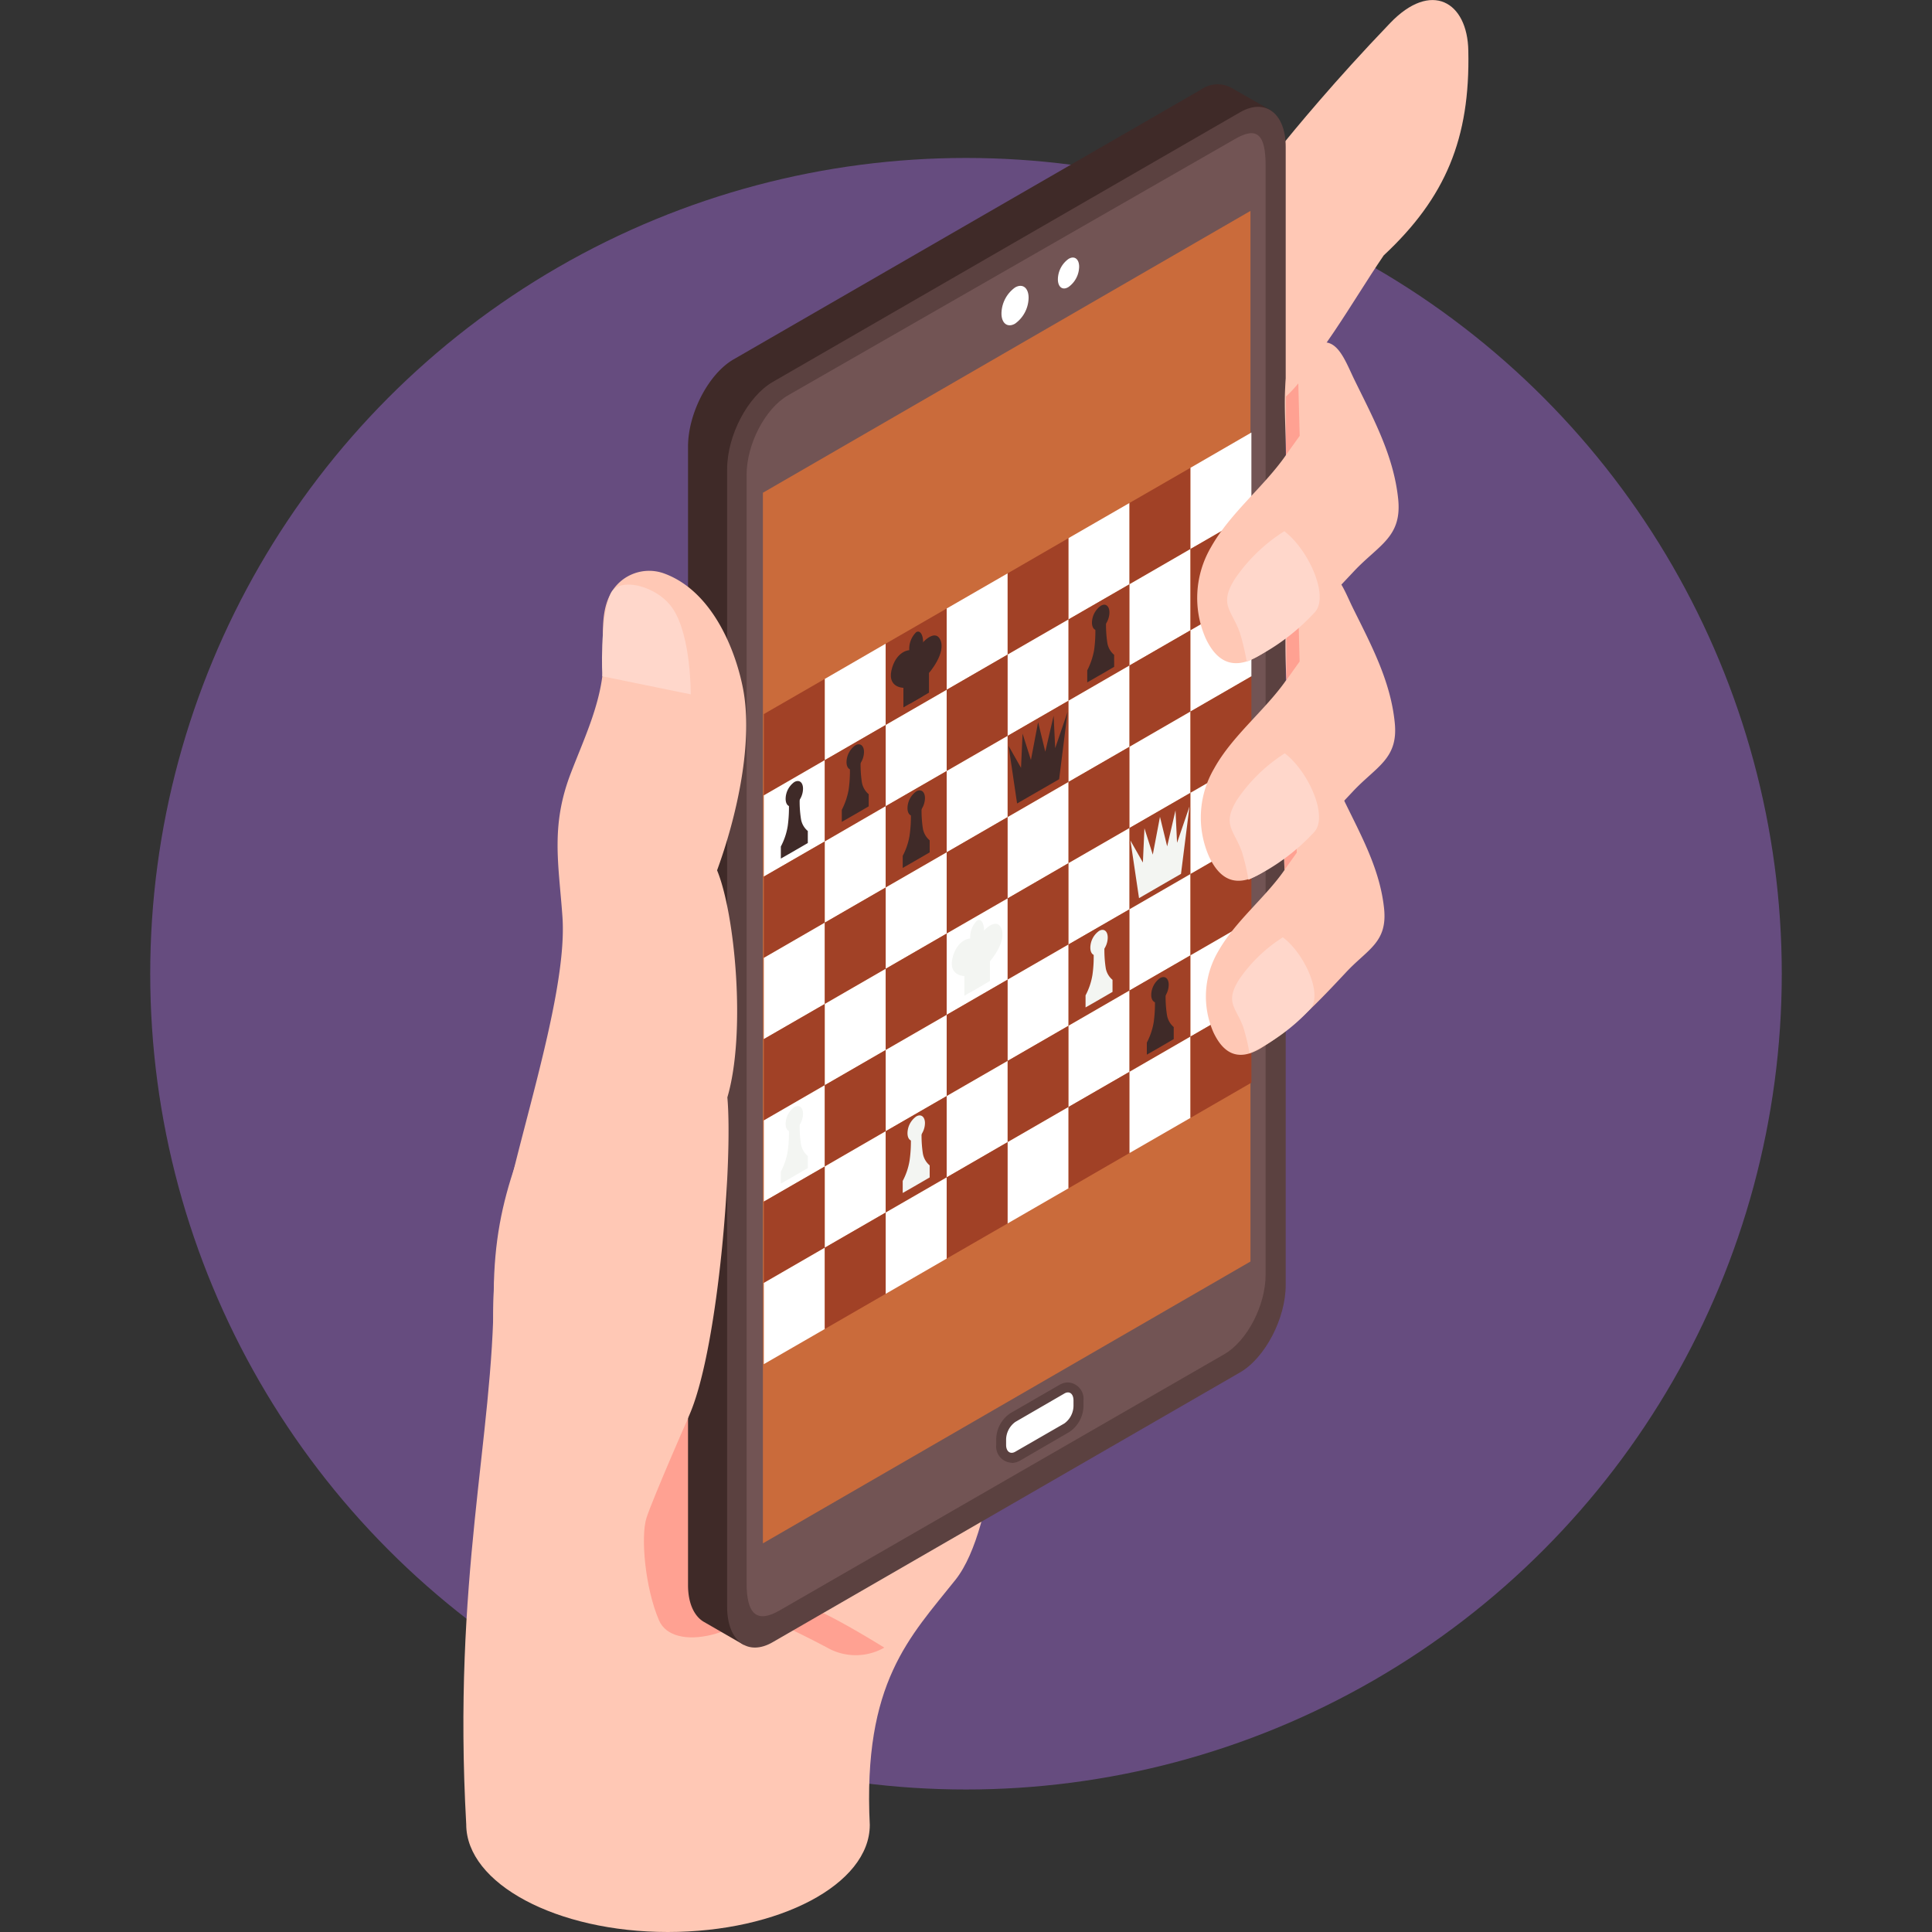 <svg id="Layer_1" data-name="Layer 1" xmlns="http://www.w3.org/2000/svg" viewBox="0 0 250 250"><rect x="0" y="0" width="250" height="250" fill="#333333" stroke="none"/><defs><style>.cls-1{opacity:0.5;}.cls-2{fill:#96c;}.cls-3{fill:#ffc8b5;}.cls-4{fill:#ffa192;}.cls-5{fill:#3f2a28;}.cls-6{fill:#5b4140;}.cls-7{fill:#725454;}.cls-8{fill:#ca6b3b;}.cls-9{fill:#fff;}.cls-10{fill:#a14126;}.cls-11{fill:#f3f5f2;}.cls-12{fill:#ffd7cb;}</style></defs><title>icon_online</title><g class="cls-1"><circle class="cls-2" cx="125" cy="126" r="105.56"/></g><path class="cls-3" d="M129,175.89c-6.93-8.86-16.86-15.36-26.34-21.18-8.69-5.33-27.78-24.89-28.86-22.1C68,147.83,64,154,63.89,167.18c-.07,18.95-5.34,37.14-3.56,68.88C60.32,243.73,72,250,86.41,250s26.13-6.17,26.14-13.84c-.91-18.5,5.2-24.33,11.1-31.75C129.08,197.57,129.9,177,129,175.89Z"/><path class="cls-3" d="M190,6.58C189.9.21,185.19-2.57,179.87,3c-7.21,7.51-12.26,13.67-14.54,16.47V51.82l0,0c5.39-4.91,9.4-12.41,13.72-18.77C187.08,25.56,190.24,17.9,190,6.58Z"/><path class="cls-4" d="M89.41,182.63s-5,11.39-5.76,13.8-.19,9,1.62,13.23,11.13,2.12,15.34-3.9S89.41,182.63,89.41,182.63Z"/><path class="cls-4" d="M98.72,209.14s4.19,1.87,8.31,4.06a7.46,7.46,0,0,0,7.4,0s-8.19-5.1-10.21-5.34S98.72,209.14,98.72,209.14Z"/><path class="cls-5" d="M164.59,14.36l-5.26-3v0a3.72,3.72,0,0,0-3.92.23L94.93,46.5c-3.25,1.87-5.9,7-5.9,11.29V205.11c0,2.36.8,4,2,4.73v0l5.2,3,59.12-38.19c3.25-1.88,5.9-7,5.9-11.29Z"/><path class="cls-6" d="M100,212.49l60.46-34.9c3.25-1.88,5.91-7,5.91-11.3V19c0-4.34-2.66-6.35-5.91-4.47L100,49.42c-3.25,1.87-5.91,6.95-5.91,11.29V208C94.12,212.36,96.78,214.37,100,212.49Z"/><path class="cls-7" d="M100.88,208.39l57.5-33.13c3-1.71,5.39-6.35,5.39-10.31V21.43c0-4-1.07-5.14-4-3.42L102,51.14c-3,1.71-5.39,6.35-5.39,10.31V204.89C96.62,208.85,97.91,210.1,100.88,208.39Z"/><polygon class="cls-8" points="98.72 199.71 161.81 163.24 161.81 27.29 98.72 63.76 98.72 199.71"/><path class="cls-9" d="M129.59,40.56c0,1.29.79,1.88,1.76,1.32a4.19,4.19,0,0,0,1.75-3.35c0-1.29-.78-1.89-1.75-1.33A4.21,4.21,0,0,0,129.59,40.56Z"/><path class="cls-9" d="M136.89,36.14c0,1,.61,1.48,1.37,1a3.29,3.29,0,0,0,1.38-2.63c0-1-.62-1.47-1.38-1A3.3,3.3,0,0,0,136.89,36.14Z"/><path class="cls-6" d="M130.91,189.28a2.11,2.11,0,0,1-2-2.33v-.7a4.12,4.12,0,0,1,1.83-3.38l6.34-3.66a2.22,2.22,0,0,1,1.12-.32,2.11,2.11,0,0,1,2,2.33v.7a4.12,4.12,0,0,1-1.83,3.38L132,189a2.31,2.31,0,0,1-1.12.31Z"/><path class="cls-9" d="M131.38,187.85l6.35-3.66a2.86,2.86,0,0,0,1.18-2.27v-.7c0-.87-.53-1.28-1.18-.9L131.38,184a2.87,2.87,0,0,0-1.19,2.27v.7C130.19,187.82,130.73,188.23,131.38,187.85Z"/><polygon class="cls-10" points="106.73 98.36 98.84 102.92 98.84 92.4 106.73 87.85 106.73 98.36"/><polygon class="cls-9" points="114.61 93.81 106.73 98.36 106.73 87.85 114.61 83.29 114.61 93.81"/><polygon class="cls-9" points="106.73 108.88 98.84 113.43 98.84 102.92 106.73 98.36 106.73 108.88"/><polygon class="cls-10" points="114.61 104.32 106.73 108.88 106.73 98.36 114.61 93.81 114.61 104.32"/><polygon class="cls-10" points="122.5 89.26 114.61 93.81 114.61 83.29 122.5 78.74 122.5 89.26"/><polygon class="cls-9" points="130.39 84.7 122.5 89.26 122.5 78.74 130.39 74.19 130.39 84.7"/><polygon class="cls-9" points="122.5 99.77 114.61 104.32 114.61 93.81 122.5 89.26 122.5 99.77"/><polygon class="cls-10" points="130.39 95.22 122.5 99.77 122.5 89.26 130.39 84.7 130.39 95.22"/><polygon class="cls-10" points="106.73 119.39 98.84 123.95 98.84 113.43 106.73 108.88 106.73 119.39"/><polygon class="cls-9" points="114.61 114.84 106.73 119.39 106.73 108.88 114.61 104.32 114.61 114.84"/><polygon class="cls-9" points="106.73 129.91 98.84 134.46 98.84 123.95 106.73 119.39 106.73 129.91"/><polygon class="cls-10" points="114.61 125.36 106.73 129.91 106.73 119.39 114.61 114.84 114.61 125.36"/><polygon class="cls-10" points="122.5 110.29 114.61 114.84 114.61 104.32 122.5 99.77 122.5 110.29"/><polygon class="cls-9" points="130.39 105.73 122.5 110.29 122.5 99.77 130.39 95.22 130.39 105.73"/><polygon class="cls-9" points="122.5 120.8 114.61 125.36 114.61 114.84 122.5 110.29 122.5 120.8"/><polygon class="cls-10" points="130.39 116.25 122.5 120.8 122.5 110.29 130.39 105.73 130.39 116.25"/><polygon class="cls-10" points="138.27 80.15 130.39 84.7 130.39 74.19 138.27 69.63 138.27 80.15"/><polygon class="cls-9" points="146.16 75.6 138.27 80.15 138.27 69.63 146.16 65.08 146.16 75.6"/><polygon class="cls-9" points="138.27 90.67 130.39 95.22 130.39 84.7 138.27 80.15 138.27 90.67"/><polygon class="cls-10" points="146.16 86.11 138.27 90.67 138.27 80.15 146.16 75.6 146.16 86.11"/><polygon class="cls-10" points="154.05 71.04 146.16 75.6 146.16 65.08 154.05 60.53 154.05 71.04"/><polygon class="cls-9" points="161.93 66.49 154.05 71.04 154.05 60.53 161.93 55.97 161.93 66.49"/><polygon class="cls-9" points="154.05 81.56 146.16 86.11 146.16 75.6 154.05 71.04 154.05 81.56"/><polygon class="cls-10" points="161.93 77 154.05 81.56 154.05 71.04 161.93 66.49 161.93 77"/><polygon class="cls-10" points="138.27 101.18 130.39 105.73 130.39 95.22 138.27 90.67 138.27 101.18"/><polygon class="cls-9" points="146.16 96.63 138.27 101.18 138.27 90.67 146.16 86.11 146.16 96.63"/><polygon class="cls-9" points="138.27 111.69 130.39 116.25 130.39 105.73 138.27 101.18 138.27 111.69"/><polygon class="cls-10" points="146.16 107.14 138.27 111.69 138.27 101.18 146.16 96.63 146.16 107.14"/><polygon class="cls-10" points="154.05 92.07 146.16 96.63 146.16 86.11 154.05 81.56 154.05 92.07"/><polygon class="cls-9" points="161.93 87.52 154.05 92.07 154.05 81.56 161.93 77 161.93 87.52"/><polygon class="cls-9" points="154.05 102.59 146.16 107.14 146.16 96.63 154.05 92.07 154.05 102.59"/><polygon class="cls-10" points="161.93 98.04 154.05 102.59 154.05 92.07 161.93 87.52 161.93 98.04"/><polygon class="cls-10" points="106.73 140.42 98.84 144.98 98.84 134.46 106.73 129.91 106.73 140.42"/><polygon class="cls-9" points="114.61 135.87 106.73 140.42 106.73 129.91 114.61 125.36 114.61 135.87"/><polygon class="cls-9" points="106.73 150.94 98.84 155.49 98.84 144.98 106.73 140.42 106.73 150.94"/><polygon class="cls-10" points="114.61 146.38 106.73 150.94 106.73 140.42 114.61 135.87 114.61 146.38"/><polygon class="cls-10" points="122.5 131.32 114.61 135.87 114.61 125.36 122.5 120.8 122.5 131.32"/><polygon class="cls-9" points="130.39 126.76 122.5 131.32 122.5 120.8 130.39 116.25 130.39 126.76"/><polygon class="cls-9" points="122.5 141.83 114.61 146.38 114.61 135.87 122.5 131.32 122.5 141.83"/><polygon class="cls-10" points="130.39 137.28 122.5 141.83 122.5 131.32 130.39 126.76 130.39 137.28"/><polygon class="cls-10" points="106.73 161.45 98.84 166.01 98.84 155.49 106.73 150.94 106.73 161.45"/><polygon class="cls-9" points="114.61 156.9 106.73 161.45 106.73 150.94 114.61 146.38 114.61 156.9"/><polygon class="cls-9" points="106.73 171.97 98.84 176.52 98.84 166.01 106.73 161.45 106.73 171.97"/><polygon class="cls-10" points="114.61 167.42 106.73 171.97 106.73 161.45 114.61 156.9 114.61 167.42"/><polygon class="cls-10" points="122.5 152.35 114.61 156.9 114.61 146.38 122.5 141.83 122.5 152.35"/><polygon class="cls-9" points="130.39 147.79 122.5 152.35 122.5 141.83 130.39 137.28 130.39 147.79"/><polygon class="cls-9" points="122.5 162.86 114.61 167.42 114.61 156.9 122.5 152.35 122.5 162.86"/><polygon class="cls-10" points="130.39 158.31 122.5 162.86 122.5 152.35 130.39 147.79 130.39 158.31"/><polygon class="cls-10" points="138.27 122.21 130.39 126.76 130.39 116.25 138.27 111.69 138.27 122.21"/><polygon class="cls-9" points="146.16 117.66 138.27 122.21 138.27 111.69 146.16 107.14 146.16 117.66"/><polygon class="cls-9" points="138.27 132.73 130.39 137.28 130.39 126.76 138.27 122.21 138.27 132.73"/><polygon class="cls-10" points="146.16 128.17 138.27 132.73 138.27 122.21 146.16 117.66 146.16 128.17"/><polygon class="cls-10" points="154.05 113.1 146.16 117.66 146.16 107.14 154.05 102.59 154.05 113.1"/><polygon class="cls-9" points="161.93 108.55 154.05 113.1 154.05 102.59 161.93 98.04 161.93 108.55"/><polygon class="cls-9" points="154.05 123.62 146.16 128.17 146.16 117.66 154.05 113.1 154.05 123.62"/><polygon class="cls-10" points="161.93 119.07 154.05 123.62 154.05 113.1 161.93 108.55 161.93 119.07"/><polygon class="cls-10" points="138.27 143.24 130.39 147.79 130.39 137.28 138.27 132.73 138.27 143.24"/><polygon class="cls-9" points="146.16 138.69 138.27 143.24 138.27 132.73 146.16 128.17 146.16 138.69"/><polygon class="cls-9" points="138.27 153.76 130.39 158.31 130.39 147.79 138.27 143.24 138.27 153.76"/><polygon class="cls-10" points="146.16 149.2 138.27 153.76 138.27 143.24 146.16 138.69 146.16 149.2"/><polygon class="cls-10" points="154.05 134.13 146.16 138.69 146.16 128.17 154.05 123.62 154.05 134.13"/><polygon class="cls-9" points="161.93 129.58 154.05 134.13 154.05 123.62 161.93 119.07 161.93 129.58"/><polygon class="cls-9" points="154.05 144.65 146.16 149.2 146.16 138.69 154.05 134.13 154.05 144.65"/><polygon class="cls-10" points="161.93 140.1 154.05 144.65 154.05 134.13 161.93 129.58 161.93 140.1"/><path class="cls-5" d="M151.23,127.43a2.68,2.68,0,0,1-1.13,2.15c-.62.36-1.13,0-1.13-.85a2.72,2.72,0,0,1,1.13-2.16C150.73,126.21,151.23,126.59,151.23,127.43Z"/><path class="cls-5" d="M151,131.3a14.86,14.86,0,0,1-.16-2.84l-.7.56-.7.25a17.5,17.5,0,0,1-.15,3,8.84,8.84,0,0,1-.89,2.64v1.56l1.47-.84.55-.32,1.46-.85v-1.56A2.57,2.57,0,0,1,151,131.3Z"/><path class="cls-11" d="M103.91,144.12a2.68,2.68,0,0,1-1.13,2.15c-.62.36-1.12,0-1.12-.85a2.71,2.71,0,0,1,1.12-2.16C103.41,142.9,103.91,143.29,103.91,144.12Z"/><path class="cls-11" d="M103.64,148a14.41,14.41,0,0,1-.15-2.85l-.71.56-.7.25a17.5,17.5,0,0,1-.15,3,8.48,8.48,0,0,1-.89,2.64v1.56l1.47-.84.55-.32,1.47-.85v-1.56A2.53,2.53,0,0,1,103.64,148Z"/><path class="cls-11" d="M143.34,121.32a2.69,2.69,0,0,1-1.12,2.15c-.63.36-1.13,0-1.13-.85a2.69,2.69,0,0,1,1.13-2.16C142.84,120.1,143.34,120.48,143.34,121.32Z"/><path class="cls-11" d="M143.07,125.19a15.3,15.3,0,0,1-.15-2.84l-.7.56-.71.25a16.3,16.3,0,0,1-.15,3,8.57,8.57,0,0,1-.89,2.64v1.56l1.47-.84.55-.32,1.47-.85v-1.56A2.53,2.53,0,0,1,143.07,125.19Z"/><path class="cls-11" d="M119.69,145.33a2.7,2.7,0,0,1-1.13,2.15c-.63.36-1.13,0-1.13-.85a2.69,2.69,0,0,1,1.13-2.16C119.18,144.11,119.69,144.5,119.69,145.33Z"/><path class="cls-11" d="M119.41,149.21a15.4,15.4,0,0,1-.15-2.85l-.7.56-.7.25a17,17,0,0,1-.16,3,8.48,8.48,0,0,1-.89,2.64v1.56l1.47-.84.55-.32,1.47-.85v-1.56A2.57,2.57,0,0,1,119.41,149.21Z"/><path class="cls-5" d="M119.69,103.27a2.7,2.7,0,0,1-1.13,2.15c-.63.36-1.13,0-1.13-.85a2.69,2.69,0,0,1,1.13-2.16C119.18,102.05,119.69,102.44,119.69,103.27Z"/><path class="cls-5" d="M119.41,107.15a15.4,15.4,0,0,1-.15-2.85l-.7.56-.7.25a17,17,0,0,1-.16,3,8.57,8.57,0,0,1-.89,2.64v1.56l1.47-.84.55-.32,1.47-.85v-1.56A2.57,2.57,0,0,1,119.41,107.15Z"/><path class="cls-5" d="M103.91,102.06a2.68,2.68,0,0,1-1.13,2.15c-.62.36-1.12,0-1.12-.85a2.71,2.71,0,0,1,1.12-2.16C103.41,100.84,103.91,101.22,103.91,102.06Z"/><path class="cls-5" d="M103.64,105.93a14.31,14.31,0,0,1-.15-2.84l-.71.56-.7.25a17.5,17.5,0,0,1-.15,3,8.57,8.57,0,0,1-.89,2.64v1.56l1.47-.84.55-.32,1.47-.85v-1.56A2.53,2.53,0,0,1,103.64,105.93Z"/><path class="cls-5" d="M111.8,97.3a2.71,2.71,0,0,1-1.13,2.16c-.62.36-1.13,0-1.13-.85a2.72,2.72,0,0,1,1.13-2.16C111.29,96.09,111.8,96.47,111.8,97.3Z"/><path class="cls-5" d="M111.52,101.18a15.3,15.3,0,0,1-.15-2.84l-.7.56-.7.25a17.5,17.5,0,0,1-.15,3,9.24,9.24,0,0,1-.89,2.64v1.56l1.46-.84.56-.32,1.46-.85v-1.57A2.56,2.56,0,0,1,111.52,101.18Z"/><path class="cls-5" d="M143.56,79.25a2.71,2.71,0,0,1-1.13,2.16c-.62.36-1.13,0-1.13-.85a2.72,2.72,0,0,1,1.13-2.16C143.05,78,143.56,78.42,143.56,79.25Z"/><path class="cls-5" d="M143.28,83.13a15.3,15.3,0,0,1-.15-2.84l-.7.56-.7.25a17.5,17.5,0,0,1-.15,3,9.24,9.24,0,0,1-.89,2.64v1.56l1.46-.84.56-.32,1.46-.85V84.74A2.56,2.56,0,0,1,143.28,83.13Z"/><path class="cls-11" d="M124.79,128.85V126.3s-2.3,0-1.44-2.69c.66-2.08,2.32-2.49,3-2s.93,5.78.93,5.78Z"/><path class="cls-11" d="M128.1,126.94v-2.55s2.3-2.62,1.43-4.35c-.66-1.31-2.31.19-3,1.49s-.93,6.85-.93,6.85Z"/><path class="cls-11" d="M127.34,120.43a3,3,0,0,1-.9,2.35c-.49.29-.89-.3-.89-1.32a3,3,0,0,1,.89-2.35C126.94,118.83,127.34,119.42,127.34,120.43Z"/><path class="cls-5" d="M116.9,91.54V89s-2.3,0-1.43-2.69c.66-2.08,2.31-2.49,3-2s.93,5.78.93,5.78Z"/><path class="cls-5" d="M120.21,89.63V87.08s2.3-2.62,1.44-4.35c-.66-1.31-2.32.19-3,1.49s-.93,6.85-.93,6.85Z"/><path class="cls-5" d="M119.45,83.12a3,3,0,0,1-.89,2.35c-.5.29-.9-.3-.9-1.32a3,3,0,0,1,.9-2.35C119.05,81.52,119.45,82.11,119.45,83.12Z"/><polygon class="cls-11" points="152.31 109.06 152.11 104.86 151.03 109.52 150.1 105.7 149.17 110.59 148.09 107.18 147.89 111.61 146.28 108.77 147.39 116.22 150.1 114.65 152.82 113.08 153.92 104.36 152.31 109.06"/><polygon class="cls-5" points="136.54 96.81 136.34 92.61 135.26 97.27 134.33 93.45 133.4 98.34 132.32 94.93 132.12 99.36 130.51 96.52 131.61 103.97 134.33 102.4 137.05 100.83 138.15 92.11 136.54 96.81"/><path class="cls-3" d="M94.12,142c2.44-8.29,1-23.74-1.33-29.38,2.56-7,4.74-16.68,3.32-23.7C95.06,83.7,92,76.46,86,74.23A5.67,5.67,0,0,0,79,76.85c-1.61,3-.68,6.91-1,10.18-.49,4.55-2.51,8.78-4.13,13-2.65,6.88-1.57,11.76-1.09,18.61.76,10.81-7,31.91-8.34,42.67-1.55,12.18.32,14,0,26.29-.21,8.38,8,11.28,13.72,6.59,3.11-2.56,7.8-3.07,11.24-11.56C93,173.72,94.84,150,94.12,142Z"/><path class="cls-12" d="M79,76.85c1-2.32,6.15-1.08,8.12,2,2.33,3.61,2.26,11,2.26,11L77.94,87.51S77.57,80.32,79,76.85Z"/><path class="cls-3" d="M179.1,117.56c-.52-4.94-2.81-9.14-5-13.62-1.11-2.27-2.09-5.33-4.6-4-.23.11-3.08,2-3.28,3.82a86.22,86.22,0,0,0,0,8.81c-2.5,3.61-6.39,6.63-8.6,10.56a11.52,11.52,0,0,0-.6,10.46c1.13,2.39,2.95,4,6.21,2,4.13-2.5,7.6-6.2,10.87-9.69C176.94,122.82,179.56,122,179.1,117.56Z"/><path class="cls-4" d="M166.22,105.83v6.72l1.58-2.21-.16-6A15.57,15.57,0,0,1,166.22,105.83Z"/><path class="cls-12" d="M166,121.29a19.43,19.43,0,0,0-5.67,5.47c-1.87,3-.38,3.58.55,6.16a25.08,25.08,0,0,1,.8,3.36,24.59,24.59,0,0,0,7.86-5.71C171.21,128.7,168.81,123.4,166,121.29Z"/><path class="cls-3" d="M180.47,93.42c-.56-5.38-3.06-10-5.44-14.82-1.21-2.47-2.27-5.8-5-4.38-.25.13-3.35,2.18-3.57,4.16a95.78,95.78,0,0,0,0,9.59c-2.72,3.92-7,7.21-9.36,11.49a12.53,12.53,0,0,0-.65,11.38c1.22,2.61,3.2,4.3,6.76,2.15,4.49-2.71,8.26-6.74,11.82-10.54C178.12,99.14,181,98.2,180.47,93.42Z"/><path class="cls-4" d="M166.46,80.66V88l1.71-2.4L168,79A16,16,0,0,1,166.46,80.66Z"/><path class="cls-12" d="M166.25,97.48a21.1,21.1,0,0,0-6.17,6c-2,3.24-.41,3.9.61,6.71a27.83,27.83,0,0,1,.86,3.65,26.69,26.69,0,0,0,8.55-6.22C171.88,105.55,169.27,99.78,166.25,97.48Z"/><path class="cls-3" d="M180.92,64.53c-.59-5.57-3.17-10.3-5.64-15.35-1.25-2.55-2.35-6-5.18-4.53-.25.13-3.47,2.26-3.7,4.31-.33,3,0,6.54,0,9.93-2.81,4.06-7.2,7.47-9.69,11.9A13,13,0,0,0,156,82.57c1.26,2.7,3.32,4.46,7,2.23,4.65-2.81,8.56-7,12.24-10.92C178.48,70.46,181.44,69.48,180.92,64.53Z"/><path class="cls-4" d="M166.4,51.31v7.57l1.78-2.48L168,49.61A16.18,16.18,0,0,1,166.4,51.31Z"/><path class="cls-12" d="M166.19,68.74a21.8,21.8,0,0,0-6.39,6.16c-2.11,3.36-.43,4,.63,6.95a30.42,30.42,0,0,1,.9,3.78,27.61,27.61,0,0,0,8.84-6.44C172,77.09,169.32,71.11,166.19,68.74Z"/></svg>